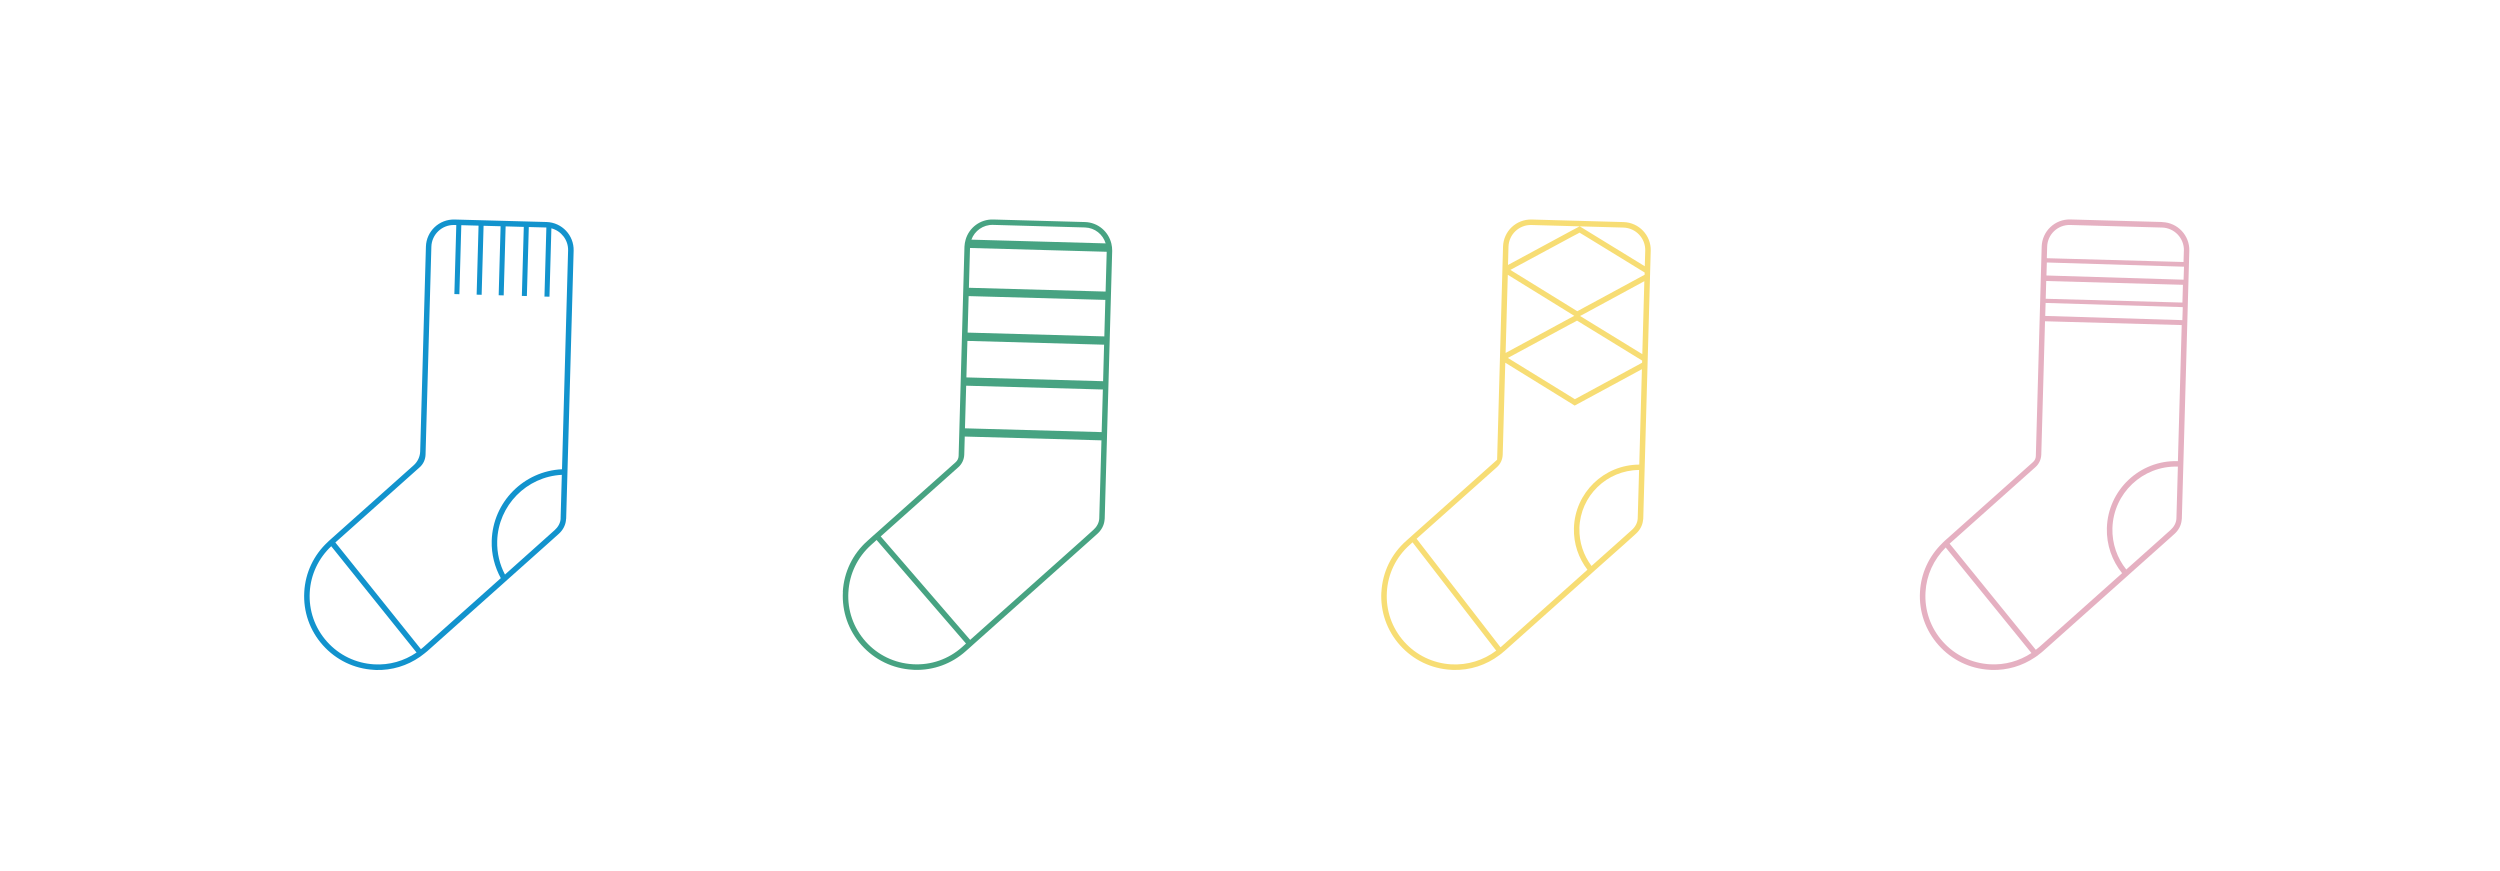 <svg width="290" height="101" viewBox="0 0 290 101" fill="none" xmlns="http://www.w3.org/2000/svg">
<path d="M35.295 68.662C35.163 70.945 35.93 73.144 37.455 74.848C38.982 76.559 41.079 77.573 43.367 77.702C43.456 77.703 43.537 77.715 43.621 77.719C45.458 77.771 47.229 77.229 48.719 76.193C48.895 76.073 49.066 75.942 49.228 75.809C49.337 75.718 49.454 75.629 49.563 75.538L58.431 67.632L58.909 67.203L63.511 63.097L64.82 61.924C65.28 61.512 65.593 60.951 65.653 60.339L65.648 60.328C65.66 60.26 65.675 60.198 65.676 60.135L66.542 29.085C66.593 27.296 65.18 25.805 63.398 25.753L52.736 25.464C50.942 25.416 49.456 26.826 49.406 28.614L48.74 52.368C48.72 52.98 48.448 53.553 47.999 53.96L38.492 62.441L38.144 62.753C38.096 62.792 38.065 62.836 38.022 62.872C36.392 64.384 35.42 66.432 35.295 68.662ZM57.675 62.764C57.793 58.611 61.094 55.291 65.171 55.081L65.03 60.127L65.035 60.138C65.016 60.66 64.737 61.141 64.341 61.493L63.175 62.536L62.325 63.297L58.576 66.648C57.968 65.492 57.638 64.163 57.675 62.764ZM38.894 62.933L48.686 54.2C49.105 53.829 49.346 53.3 49.364 52.737L50.039 28.623C50.078 27.189 51.274 26.061 52.708 26.1L52.93 26.106L52.706 34.112L53.288 34.127L53.511 26.121L55.513 26.175L55.29 34.181L55.871 34.196L56.095 26.191L58.07 26.245L57.846 34.25L58.428 34.266L58.652 26.26L60.759 26.32L60.535 34.325L61.117 34.341L61.341 26.335L63.378 26.391L63.157 34.402L63.739 34.417L63.961 26.487C65.1 26.783 65.936 27.84 65.899 29.068L65.192 54.434C60.765 54.638 57.163 58.232 57.039 62.736C56.992 64.298 57.387 65.777 58.092 67.066L49.126 75.057C49.028 75.143 48.924 75.218 48.826 75.304L38.894 62.919L38.894 62.933ZM35.931 68.69C36.047 66.649 36.936 64.768 38.424 63.364L48.32 75.693C46.872 76.679 45.162 77.168 43.4 77.064C41.285 76.939 39.341 76.008 37.93 74.428C36.516 72.842 35.807 70.804 35.931 68.69Z" fill="#1293CD"/>
<path d="M97.777 68.649C97.645 70.931 98.412 73.13 99.936 74.835C101.463 76.545 103.561 77.56 105.848 77.689C105.937 77.69 106.019 77.702 106.103 77.706C108.3 77.766 110.401 76.996 112.039 75.527L112.478 75.14L112.95 74.714L125.985 63.095L127.294 61.922C127.753 61.509 128.069 60.954 128.127 60.336C128.131 60.266 128.146 60.203 128.147 60.141L129.014 29.09C129.021 28.806 128.978 28.529 128.921 28.265C128.587 26.863 127.368 25.804 125.869 25.758L115.209 25.462C113.705 25.419 112.416 26.411 112.015 27.79C111.947 28.051 111.885 28.322 111.877 28.606L111.2 52.885C111.195 53.161 111.068 53.426 110.863 53.609L101.736 61.747L101.26 62.167L100.62 62.743C98.912 64.262 97.893 66.362 97.766 68.655L97.777 68.649ZM128.255 28.233L112.683 27.8C113.054 26.779 114.04 26.056 115.19 26.087L125.857 26.386C127.002 26.419 127.939 27.19 128.255 28.233ZM128.25 33.822L112.393 33.382L112.521 28.766L128.378 29.206L128.25 33.822ZM128.102 39.022L112.245 38.582L112.362 34.348L128.218 34.788L128.102 39.022ZM127.959 44.219L112.102 43.779L112.219 39.545L128.075 39.985L127.959 44.219ZM127.792 50.125L111.936 49.685L112.076 44.742L127.932 45.182L127.792 50.125ZM102.164 62.224L111.175 54.189C111.595 53.818 111.836 53.289 111.854 52.726L111.912 50.64L127.768 51.08L127.514 60.119C127.5 60.638 127.218 61.128 126.825 61.471L125.662 62.52L124.812 63.281L112.538 74.227L102.164 62.224ZM98.416 68.682C98.53 66.573 99.472 64.624 101.052 63.212L101.686 62.64L112.057 74.651L111.613 75.054C110.033 76.466 107.99 77.178 105.881 77.05C103.767 76.926 101.823 75.995 100.412 74.414C98.998 72.829 98.288 70.791 98.413 68.677L98.416 68.682Z" fill="#47A382"/>
<path d="M160.238 68.658C160.106 70.94 160.873 73.139 162.397 74.844C163.924 76.554 166.022 77.568 168.309 77.698C168.398 77.698 168.48 77.71 168.564 77.714C170.517 77.766 172.397 77.16 173.95 75.982C174.118 75.86 174.285 75.724 174.447 75.577C174.466 75.561 174.484 75.544 174.506 75.533L184.558 66.567L185.03 66.141L188.457 63.097L189.758 61.922C190.217 61.51 190.538 60.951 190.591 60.337L190.596 60.334C190.603 60.269 190.618 60.206 190.619 60.144L191.485 29.093C191.535 27.305 190.123 25.814 188.34 25.761L177.681 25.464C175.887 25.417 174.399 26.821 174.352 28.615L173.665 53.329L163.947 61.995L163.469 62.424L163.098 62.756C161.39 64.275 160.37 66.376 160.244 68.668L160.238 68.658ZM190.794 30.884L184.081 26.765L183.245 26.254L182.379 26.71L174.927 30.736L174.984 28.623C175.023 27.189 176.219 26.062 177.653 26.1L188.321 26.4C189.749 26.441 190.885 27.64 190.847 29.074L190.794 30.884ZM190.763 31.877L183.815 35.639L183.168 35.993L182.964 36.1L182.773 35.982L182.146 35.594L175.201 31.309L182.364 27.448L183.017 27.105L183.228 26.987L183.439 27.116L184.068 27.495L190.782 31.614L190.777 31.877L190.763 31.877ZM182.126 36.336L182.618 36.637L182.099 36.909L174.651 40.941L174.905 31.875L182.134 36.338L182.126 36.336ZM190.507 41.081L183.793 36.962L183.289 36.653L183.798 36.386L190.743 32.618L190.507 41.081ZM190.479 42.079L183.528 45.849L182.881 46.203L182.683 46.307L182.488 46.184L181.861 45.797L174.914 41.52L182.074 37.654L182.727 37.31L182.938 37.193L183.149 37.321L183.776 37.708L190.49 41.828L190.481 42.085L190.479 42.079ZM183.209 61.274C183.316 57.516 186.395 54.538 190.134 54.519L189.975 60.127C189.956 60.65 189.679 61.137 189.286 61.48L188.12 62.523L187.271 63.284L184.615 65.65C183.7 64.43 183.167 62.908 183.214 61.271L183.209 61.274ZM164.325 62.493L173.636 54.197C174.056 53.827 174.297 53.297 174.315 52.734L174.612 42.075L181.841 46.538L182.663 47.048L183.513 46.588L190.461 42.826L190.154 53.894C186.069 53.904 182.69 57.155 182.576 61.265C182.524 63.075 183.117 64.75 184.142 66.089L174.08 75.074C174.08 75.074 174.069 75.079 174.059 75.085L164.328 62.499L164.325 62.493ZM160.877 68.691C160.991 66.582 161.932 64.632 163.513 63.221L163.855 62.911L173.561 75.476C172.059 76.607 170.234 77.164 168.345 77.064C166.231 76.939 164.287 76.008 162.875 74.428C161.461 72.843 160.752 70.805 160.877 68.691Z" fill="#F7DD74"/>
<path d="M250.823 25.753L240.164 25.456C238.376 25.406 236.885 26.818 236.835 28.607L236.156 52.907C236.15 53.17 236.031 53.424 235.834 53.595L226.29 62.109L225.758 62.58L225.572 62.746C225.493 62.815 225.419 62.895 225.342 62.97C225.331 62.989 225.307 63.008 225.294 63.022C223.756 64.527 222.834 66.501 222.718 68.658C222.586 70.94 223.353 73.139 224.878 74.844C226.405 76.554 228.502 77.569 230.79 77.698C230.879 77.699 230.96 77.711 231.044 77.714C232.846 77.764 234.577 77.25 236.044 76.261C236.135 76.199 236.233 76.141 236.327 76.071C236.407 76.015 236.481 75.949 236.561 75.88C236.707 75.769 236.851 75.666 236.984 75.541L237.305 75.256L246.587 66.983L247.06 66.557L250.929 63.109L252.238 61.936C252.698 61.523 253.011 60.963 253.071 60.35C253.071 60.35 253.071 60.346 253.071 60.337C253.078 60.272 253.093 60.209 253.094 60.147L253.96 29.096C254.011 27.308 252.599 25.817 250.816 25.764L250.823 25.753ZM230.828 77.056C228.714 76.932 226.77 76.001 225.358 74.42C223.944 72.835 223.235 70.797 223.36 68.683C223.466 66.715 224.308 64.9 225.702 63.511L235.647 75.752C234.227 76.69 232.552 77.154 230.828 77.056ZM252.464 60.117C252.464 60.117 252.464 60.117 252.464 60.13C252.45 60.65 252.171 61.131 251.775 61.483L250.609 62.526L249.759 63.287L246.649 66.062C245.598 64.75 244.991 63.075 245.041 61.274C245.153 57.226 248.546 54.015 252.593 54.128L252.634 54.127L252.464 60.117ZM252.648 53.491L252.607 53.492C248.205 53.368 244.523 56.847 244.397 61.257C244.342 63.232 245.009 65.06 246.163 66.488L236.892 74.756L236.552 75.058C236.419 75.169 236.292 75.277 236.153 75.377L226.155 63.061L226.691 62.588L236.111 54.187C236.531 53.816 236.772 53.287 236.79 52.724L237.222 37.268L253.078 37.708L252.637 53.483L252.648 53.491ZM253.153 37.136L237.244 36.648L237.292 35.141L253.201 35.628L253.153 37.136ZM253.16 35.097L237.304 34.657L237.362 32.598L253.219 33.038L253.16 35.097ZM253.296 32.444L237.387 31.956L237.435 30.449L253.344 30.937L253.296 32.444ZM253.33 29.066L253.289 30.392L237.433 29.952L237.47 28.621C237.509 27.187 238.705 26.059 240.139 26.098L250.807 26.397C252.235 26.439 253.371 27.638 253.333 29.071L253.33 29.066Z" fill="#E5B0C1"/>
</svg>
